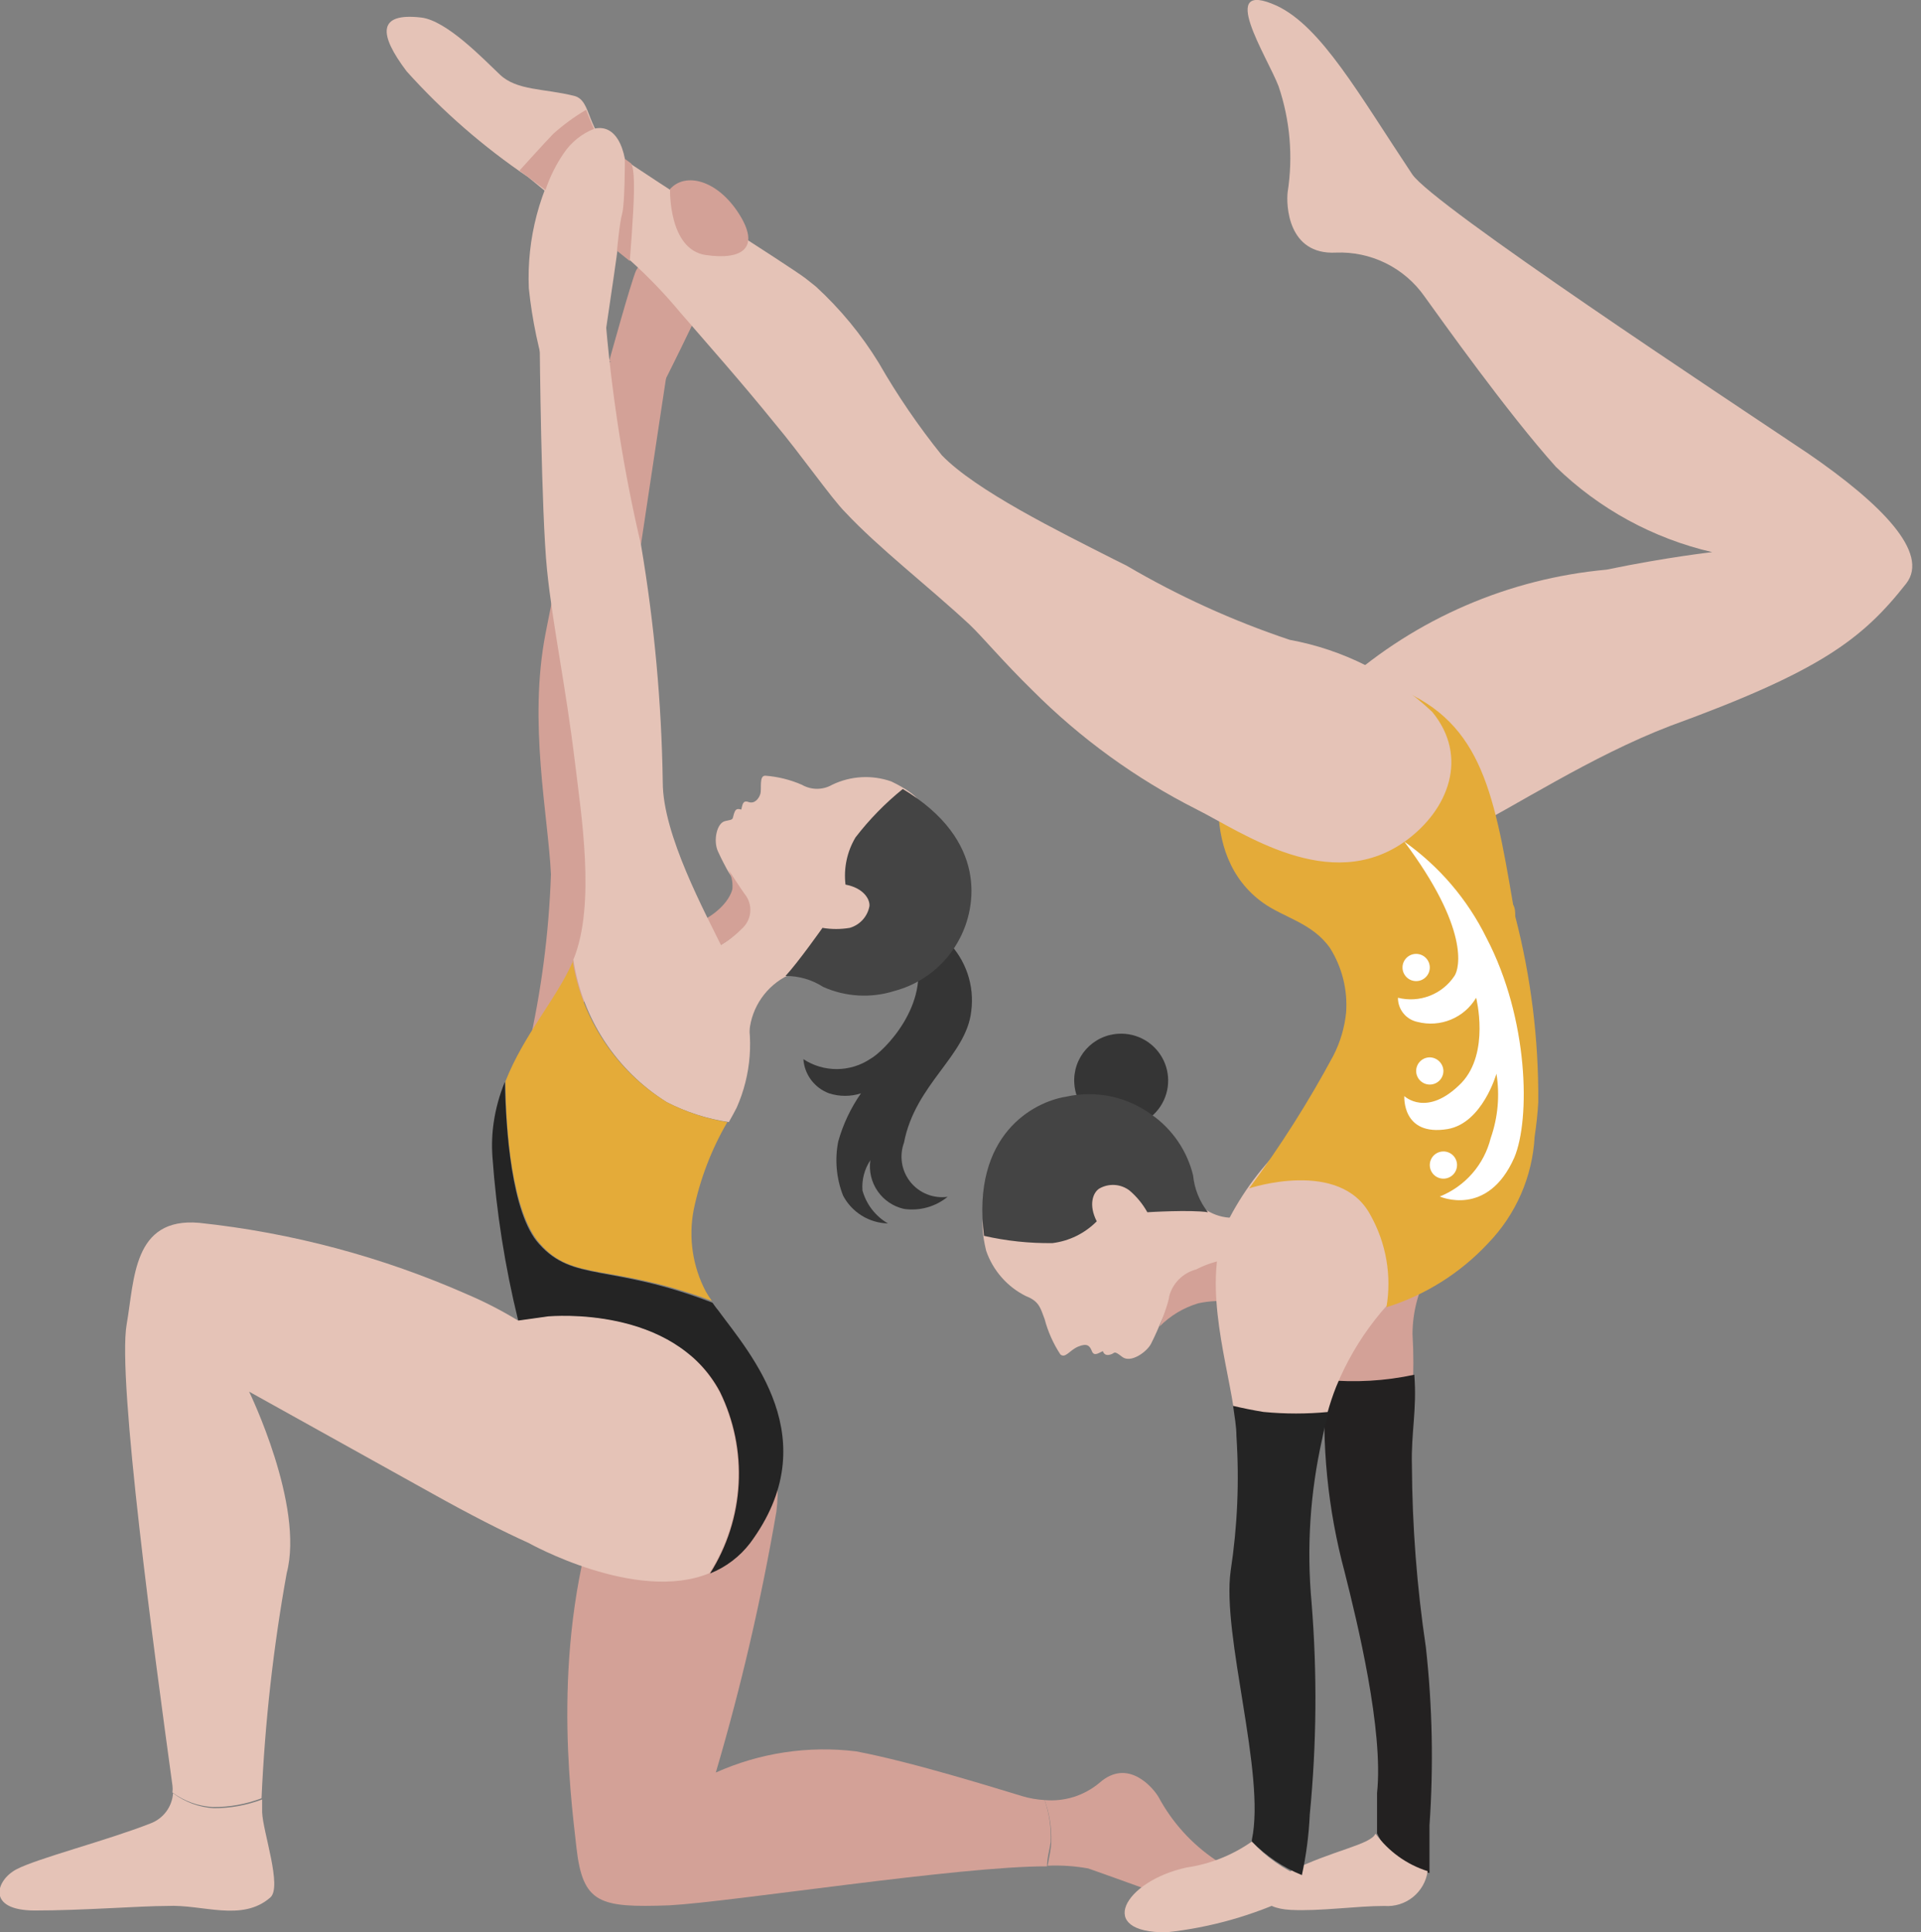 <svg width="174" height="175" viewBox="0 0 174 175" fill="none" xmlns="http://www.w3.org/2000/svg">
<rect x="0" y="0" width="174" height="175" fill="#808080" stroke="none"/>
<g clip-path="url(#clip0_21_1014)">
<path d="M85.834 85.267C86.649 86.085 87.266 87.078 87.637 88.17C88.008 89.262 88.124 90.425 87.975 91.569C87.536 95.624 82.897 98.172 81.882 103.487C81.663 104.082 81.602 104.723 81.704 105.349C81.807 105.974 82.07 106.562 82.468 107.056C82.866 107.55 83.385 107.932 83.975 108.166C84.565 108.4 85.206 108.478 85.834 108.392C85.287 108.837 84.654 109.165 83.973 109.354C83.293 109.542 82.581 109.588 81.882 109.488C80.911 109.27 80.058 108.695 79.493 107.878C78.928 107.06 78.693 106.06 78.835 105.077C78.298 105.885 78.047 106.849 78.121 107.816C78.469 109.075 79.296 110.147 80.427 110.803C79.586 110.782 78.766 110.537 78.052 110.094C77.338 109.651 76.755 109.026 76.364 108.282C75.753 106.723 75.601 105.021 75.925 103.378C76.362 101.821 77.058 100.348 77.984 99.021C77.047 99.323 76.039 99.323 75.102 99.021C74.455 98.785 73.891 98.367 73.477 97.818C73.062 97.268 72.817 96.611 72.769 95.925C73.671 96.516 74.727 96.829 75.806 96.824C76.885 96.819 77.938 96.497 78.835 95.898C80.043 95.24 84.325 90.966 82.897 86.308C82.074 83.732 85.834 85.267 85.834 85.267Z" fill="#353535"/>
<path d="M94.618 163.026C93.93 162.986 93.248 162.867 92.587 162.67C90.556 162.067 82.76 159.601 77.545 158.615C73.212 158.084 68.817 158.748 64.836 160.533C67.126 152.765 68.959 144.869 70.326 136.887C71.314 129.078 65.714 119.79 61.899 123.188C58.227 126.51 55.612 130.835 54.377 135.627C49.876 148.779 51.633 162.177 52.209 167.301C52.785 172.424 54.295 172.78 60.608 172.561C66.263 172.26 86.932 168.999 94.838 169.027C94.838 168.232 95.085 167.465 95.167 166.835C95.226 165.542 95.04 164.25 94.618 163.026Z" fill="#D3A197"/>
<path d="M98.571 169.219C105.159 171.52 110.237 173.74 113.723 172.972C118.334 171.986 112.076 169.657 110.1 168.452C107.941 166.999 106.169 165.043 104.939 162.752C104.472 161.958 102.194 159.163 99.587 161.465C98.902 162.039 98.111 162.473 97.259 162.741C96.406 163.009 95.509 163.106 94.618 163.026C95.052 164.229 95.256 165.502 95.222 166.78C95.222 167.41 95.03 168.178 94.893 168.972C96.124 168.917 97.358 168.999 98.571 169.219Z" fill="#D3A197"/>
<path d="M51.249 13.371C48.873 17.184 47.706 21.625 47.9 26.112C48.199 28.988 48.797 31.825 49.684 34.578C49.684 34.578 54.597 34.797 54.378 34.085C54.158 33.373 57.123 17.097 56.601 14.385C56.08 11.672 54.323 10.247 51.249 13.371Z" fill="#E5C3B7"/>
<path d="M79.22 83.404C80.4 82.527 84.051 75.184 83.474 72.992C83.474 72.992 83.474 72.088 80.729 70.772C79.861 70.468 78.942 70.337 78.023 70.389C77.104 70.441 76.205 70.674 75.377 71.074C74.959 71.314 74.486 71.441 74.004 71.441C73.522 71.441 73.049 71.314 72.632 71.074C71.579 70.615 70.456 70.337 69.31 70.252C68.734 70.252 69.008 71.43 68.871 71.896C68.734 72.362 68.322 72.828 67.801 72.636C67.279 72.444 67.252 72.882 67.142 73.321C66.703 73.184 66.593 73.321 66.456 73.787C66.319 74.252 66.456 74.198 65.687 74.362C64.918 74.526 64.589 76.143 65.028 77.102C65.468 78.061 65.632 78.307 65.824 78.691C66.016 79.075 67.087 80.636 67.362 80.993C67.708 81.428 67.883 81.975 67.852 82.531C67.822 83.086 67.589 83.611 67.197 84.007C66.337 84.986 65.241 85.731 64.013 86.171C62.903 87.29 61.613 88.216 60.197 88.911L66.95 97.131C66.785 96.199 67.856 93.898 67.883 93.35C67.989 92.287 68.364 91.268 68.974 90.391C69.584 89.514 70.409 88.806 71.369 88.336C74.21 87.077 76.854 85.416 79.22 83.404Z" fill="#E5C3B7"/>
<path d="M63.133 86.555C64.719 86.073 66.155 85.196 67.306 84.006C67.698 83.611 67.931 83.086 67.961 82.531C67.992 81.975 67.817 81.428 67.47 80.993C67.196 80.636 65.933 78.691 65.933 78.691C66.236 79.214 66.379 79.814 66.345 80.417C66.345 80.883 65.302 83.623 60.114 84.472C60.059 86.637 63.133 86.555 63.133 86.555Z" fill="#D3A197"/>
<path d="M81.772 71.457C80.177 72.746 78.74 74.217 77.49 75.841C76.723 77.127 76.405 78.63 76.584 80.116C78.204 80.417 78.808 81.431 78.753 82.061C78.669 82.523 78.458 82.953 78.142 83.301C77.827 83.65 77.421 83.903 76.969 84.034C76.151 84.171 75.316 84.171 74.498 84.034C74.498 84.034 72.275 87.185 71.149 88.39C72.356 88.382 73.539 88.725 74.553 89.377C76.575 90.285 78.86 90.421 80.976 89.76C82.259 89.425 83.456 88.822 84.487 87.991C85.519 87.16 86.362 86.119 86.96 84.938C88.388 82.198 89.54 76.115 81.772 71.457Z" fill="#444444"/>
<path d="M60.664 32.03C60.664 32.03 59.236 41.4 57.644 52.059C57.342 53.977 59.785 84.938 59.785 84.938L47.845 94.966C49.034 89.783 49.723 84.498 49.903 79.184C49.656 73.869 47.845 65.484 49.409 57.402C50.48 51.922 54.24 32.934 54.24 32.934L60.664 32.03Z" fill="#D3A197"/>
<path d="M15.674 162.396C15.634 162.999 15.422 163.578 15.062 164.064C14.701 164.55 14.209 164.922 13.643 165.136C9.663 166.698 3.349 168.315 1.483 169.301C-0.384 170.287 -1.262 173.027 3.157 173.027C7.576 173.027 12.627 172.616 15.125 172.616C18.364 172.452 21.905 174.096 24.485 171.849C25.583 170.89 23.799 165.876 23.744 164.122C23.744 163.766 23.744 163.383 23.744 162.972C22.342 163.504 20.853 163.773 19.352 163.766C18.018 163.68 16.739 163.204 15.674 162.396Z" fill="#E5C3B7"/>
<path d="M55.174 32.715C55.174 32.715 57.178 25.454 57.617 24.495C58.851 22.424 60.663 20.758 62.832 19.7C66.291 18.823 66.401 20.139 65.577 22.824C64.754 25.509 60.224 34.468 60.224 34.468L55.174 32.715Z" fill="#D3A197"/>
<path d="M60.389 99.816C62.154 100.72 64.054 101.331 66.016 101.624C66.263 101.186 66.51 100.748 66.73 100.309C68.048 97.334 68.3 93.996 67.443 90.856C66.992 89.288 66.395 87.766 65.659 86.308C63.848 82.609 60.032 75.595 60.032 70.855C59.924 63.636 59.263 56.437 58.056 49.319C56.534 42.817 55.479 36.215 54.899 29.564L48.888 31.317C48.888 31.317 49.025 46.469 49.547 51.593C50.068 56.717 51.221 61.977 52.072 68.992C52.621 73.622 53.993 81.924 51.935 86.911C52.329 89.543 53.289 92.059 54.748 94.286C56.207 96.514 58.131 98.4 60.389 99.816Z" fill="#E5C3B7"/>
<path d="M60.69 24.988C60.69 25.235 61.075 27.482 63.024 27.372C64.972 27.262 68.623 24.66 65.878 23.098C63.133 21.536 60.69 24.988 60.69 24.988Z" fill="#E5C3B7"/>
<path d="M129.726 114.639C128.565 116.497 127.947 118.642 127.942 120.831C128.046 122.574 128.046 124.322 127.942 126.065H119.982C119.982 126.065 116.55 117.626 120.366 115.297C123.302 113.948 126.63 113.714 129.726 114.639Z" fill="#D3A197"/>
<path d="M94.618 119.461C94.234 118.448 94.124 117.845 92.916 117.379C91.225 116.533 89.933 115.057 89.321 113.269C88.579 110.173 89.321 109.598 89.321 109.598C90.83 107.652 98.928 106.036 100.3 106.419C103.431 107.039 106.454 108.11 109.276 109.598C109.99 110.051 110.818 110.292 111.664 110.292C112.51 110.292 113.339 110.051 114.052 109.598L114.464 116.036C113.458 115.983 112.45 115.983 111.445 116.036C110.759 116.036 110.045 116.036 109.331 116.036C108.767 116.146 108.216 116.312 107.684 116.53C107.108 116.53 106.586 116.53 106.394 116.968C106.202 117.406 105.022 120.037 105.022 120.037C105.022 120.037 104.637 120.968 104.253 121.708C103.869 122.448 102.414 123.489 101.645 122.886C100.877 122.284 100.987 122.53 100.685 122.64C100.383 122.749 100.053 122.804 99.889 122.366C99.477 122.558 99.093 122.859 98.9 122.366C98.708 121.873 98.461 121.626 97.665 121.955C96.869 122.284 96.512 123.051 96.046 122.667C95.4 121.682 94.919 120.6 94.618 119.461Z" fill="#E5C3B7"/>
<path d="M114.464 118.749C114.464 118.749 113.448 113.872 111.884 113.981C110.648 114.062 109.442 114.398 108.343 114.968C107.756 115.122 107.221 115.429 106.791 115.858C106.362 116.286 106.055 116.82 105.9 117.406C105.9 117.872 105.021 120.146 105.021 120.146C105.996 119.158 107.204 118.433 108.535 118.036C110.535 117.602 112.624 117.853 114.464 118.749Z" fill="#D3A197"/>
<path d="M101.316 93.624C102.155 93.576 102.99 93.779 103.715 94.205C104.439 94.631 105.021 95.261 105.387 96.017C105.752 96.773 105.885 97.62 105.769 98.451C105.653 99.283 105.292 100.061 104.733 100.688C104.174 101.315 103.441 101.762 102.627 101.974C101.814 102.185 100.955 102.151 100.161 101.876C99.367 101.601 98.671 101.097 98.164 100.428C97.656 99.759 97.358 98.955 97.308 98.117C97.271 97.558 97.346 96.998 97.528 96.468C97.71 95.939 97.996 95.451 98.369 95.032C98.742 94.614 99.194 94.274 99.7 94.032C100.206 93.79 100.755 93.651 101.316 93.624Z" fill="#353535"/>
<path d="M89.128 111.926C91.163 112.39 93.245 112.611 95.332 112.584C96.852 112.395 98.264 111.7 99.34 110.611C98.571 109.104 99.01 108.008 99.559 107.652C99.981 107.405 100.468 107.289 100.957 107.318C101.445 107.347 101.914 107.521 102.304 107.816C102.958 108.372 103.507 109.04 103.924 109.789C103.924 109.789 107.849 109.543 109.413 109.789C108.653 108.827 108.186 107.667 108.068 106.447C107.527 104.23 106.201 102.284 104.335 100.967C103.233 100.154 101.97 99.587 100.63 99.303C99.29 99.02 97.904 99.026 96.567 99.323C93.63 99.788 87.975 102.748 89.128 111.926Z" fill="#444444"/>
<path d="M124.73 166.04C124.73 166.04 124.73 162.451 124.73 162.396C125.334 156.724 122.946 146.943 121.793 142.367C120.27 136.7 119.686 130.823 120.064 124.968C122.752 125.23 125.466 125.072 128.106 124.503C128.353 127.681 127.804 129.763 127.887 132.723C127.916 138.225 128.338 143.719 129.149 149.162C129.745 154.53 129.855 159.94 129.479 165.328C129.479 165.602 129.479 169.356 129.479 169.63C128.453 169.465 127.484 169.052 126.656 168.426C125.828 167.8 125.166 166.981 124.73 166.04Z" fill="#232121"/>
<path d="M125.389 172.616C122.836 172.616 119.597 173.109 116.907 172.972C114.217 172.835 113.119 171.356 116.907 169.465C120.695 167.575 124.127 167.081 124.593 166.068C125.764 167.674 127.418 168.864 129.314 169.465C129.185 170.39 128.706 171.231 127.977 171.817C127.248 172.402 126.322 172.688 125.389 172.616Z" fill="#E5C3B7"/>
<path d="M114.464 127.955C113.531 127.791 112.625 127.599 111.719 127.407C111.005 122.749 108.727 115.379 111.362 110.31C112.826 107.521 114.789 105.023 117.154 102.939L126.843 106.173L129.588 114.639C125.771 117.429 122.806 121.224 121.024 125.599C120.716 126.379 120.451 127.174 120.228 127.983C118.31 128.156 116.38 128.146 114.464 127.955Z" fill="#E5C3B7"/>
<path d="M107.465 169.136C109.599 168.827 111.63 168.02 113.394 166.78C114.687 168.188 116.269 169.3 118.033 170.041C117.864 170.682 117.544 171.274 117.099 171.767C113.503 173.479 109.642 174.572 105.68 175C99.175 175.082 101.81 170.369 107.465 169.136Z" fill="#E5C3B7"/>
<path d="M113.393 166.78V166.616C114.656 160.643 110.648 148.121 111.472 142.258C112.087 138.224 112.262 134.136 111.993 130.065C111.993 129.216 111.829 128.311 111.692 127.325C112.515 127.517 113.421 127.709 114.436 127.873C116.399 128.064 118.376 128.064 120.338 127.873C120.091 128.777 119.871 129.736 119.762 130.311C118.665 135.181 118.341 140.192 118.801 145.162C119.315 151.547 119.26 157.966 118.636 164.342C118.553 166.185 118.314 168.018 117.923 169.821C116.218 169.132 114.676 168.096 113.393 166.78Z" fill="#242424"/>
<path d="M122.506 76.307C123.298 76.712 124.137 77.016 125.004 77.211L118.279 66.389C117.725 68.275 117.844 70.294 118.615 72.103C119.385 73.912 120.761 75.397 122.506 76.307Z" fill="#E5C3B7"/>
<path d="M163.818 41.099C156.461 36.167 129.781 18.577 127.914 15.782C123.056 8.494 119.679 2.411 115.644 0.52C110.154 -1.973 114.766 5.096 115.809 7.809C116.853 10.893 117.135 14.182 116.633 17.398C116.495 18.549 116.633 23.098 120.997 22.878C122.557 22.814 124.108 23.142 125.508 23.831C126.909 24.521 128.113 25.549 129.012 26.824C130.577 28.988 136.506 37.345 140.925 42.277C144.85 46.097 149.749 48.77 155.089 50.004C155.089 50.004 150.917 50.47 145.509 51.593C136.661 52.401 128.303 56.01 121.656 61.895C120.333 62.681 119.228 63.784 118.441 65.105C117.655 66.426 117.213 67.922 117.154 69.457C116.276 76.061 122.644 85.02 128.957 84.582C135.271 84.144 129.753 78.965 131.702 76.17C131.87 75.94 132.064 75.728 132.279 75.54C137.247 73.019 144.109 68.498 151.246 65.758C164.779 60.827 168.649 57.95 172.657 52.853C174.825 50.059 170.351 45.593 163.818 41.099Z" fill="#E5C3B7"/>
<path d="M137.247 82.993C137.247 82.609 137.247 82.28 137.055 81.924C135.243 71.238 134.036 65.046 125.911 62.087C125.911 62.087 130.193 76.444 124.84 77.184C113.147 78.801 123.056 60.279 123.056 60.279C121.128 60.056 119.175 60.322 117.376 61.049C115.578 61.777 113.991 62.944 112.762 64.443C110.237 68.06 108.316 77.458 114.437 81.787C116.331 83.13 118.884 83.596 120.476 85.87C121.562 87.604 122.071 89.637 121.93 91.678C121.795 93.045 121.404 94.374 120.778 95.597C118.529 99.785 115.978 103.805 113.147 107.625C113.147 107.625 121.381 104.885 124.126 110.036C125.555 112.573 126.069 115.523 125.581 118.393C129.097 117.294 132.265 115.302 134.777 112.611C137.307 110.001 138.809 106.567 139.004 102.94C139.169 101.844 139.278 100.802 139.333 99.816C139.374 94.141 138.673 88.486 137.247 82.993Z" fill="#E4AB39"/>
<path d="M129.726 64.471C126.146 61.1 121.666 58.835 116.825 57.95C111.682 56.23 106.733 53.98 102.057 51.237L100.904 50.661C95.881 48.113 88.415 44.442 85.313 41.236C83.194 38.604 81.284 35.81 79.604 32.879C78.034 30.314 76.112 27.98 73.894 25.947L72.961 25.207C71.451 24.057 58.907 16.138 55.942 14.028C52.978 11.919 53.691 9.124 52.017 8.686C49.272 8.001 46.829 8.22 45.292 6.768C43.755 5.315 40.461 1.863 38.155 1.589C34.175 1.123 34.285 3.096 36.838 6.466C40.094 10.087 43.782 13.298 47.817 16.029L48.257 16.385C51.001 18.632 53.746 20.933 57.15 23.646C58.74 25.082 60.226 26.629 61.597 28.276C63.958 31.016 67.087 34.523 70.189 38.359C72.494 41.099 75.322 45.154 76.557 46.387C79.604 49.648 83.968 52.99 87.838 56.58C88.991 57.676 90.83 59.895 93.52 62.525C97.865 66.88 102.878 70.516 108.37 73.293C112.57 75.403 120.421 81.02 127.228 76.225C131.263 73.348 133.047 68.499 129.726 64.471Z" fill="#E5C3B7"/>
<path d="M131.976 105.515C131.976 105.759 131.904 105.997 131.768 106.2C131.632 106.403 131.439 106.561 131.214 106.654C130.988 106.747 130.74 106.772 130.5 106.724C130.26 106.677 130.04 106.559 129.868 106.387C129.695 106.214 129.577 105.995 129.53 105.755C129.482 105.516 129.506 105.268 129.6 105.043C129.693 104.818 129.852 104.625 130.055 104.49C130.258 104.354 130.497 104.282 130.741 104.282C131.069 104.282 131.383 104.412 131.614 104.643C131.846 104.874 131.976 105.188 131.976 105.515Z" fill="white"/>
<path d="M127.201 76.225C130.369 78.465 132.926 81.46 134.639 84.938C138.482 92.281 138.619 101.378 137.165 104.83C134.749 110.31 130.412 108.365 130.412 108.365C131.545 107.91 132.554 107.194 133.356 106.275C134.158 105.356 134.729 104.259 135.024 103.077C135.681 101.205 135.86 99.199 135.545 97.24C135.545 97.24 134.282 101.707 131.126 102.255C126.953 102.94 127.201 99.268 127.201 99.268C127.201 99.268 129.259 101.268 132.388 98.062C134.969 95.323 133.706 90.363 133.706 90.363C133.18 91.252 132.379 91.946 131.423 92.341C130.468 92.736 129.41 92.811 128.408 92.555C127.902 92.453 127.447 92.179 127.122 91.779C126.796 91.379 126.62 90.879 126.624 90.363C127.582 90.604 128.591 90.541 129.511 90.182C130.431 89.824 131.216 89.188 131.757 88.363C132.196 87.678 133.102 84.116 127.201 76.225Z" fill="white"/>
<path d="M128.271 88.856C128.954 88.856 129.507 88.304 129.507 87.623C129.507 86.942 128.954 86.39 128.271 86.39C127.589 86.39 127.036 86.942 127.036 87.623C127.036 88.304 127.589 88.856 128.271 88.856Z" fill="white"/>
<path d="M130.742 96.994C130.742 97.238 130.669 97.476 130.534 97.679C130.398 97.882 130.205 98.04 129.979 98.133C129.754 98.226 129.505 98.251 129.266 98.203C129.026 98.155 128.806 98.038 128.633 97.866C128.461 97.693 128.343 97.473 128.295 97.234C128.248 96.995 128.272 96.747 128.366 96.522C128.459 96.297 128.617 96.104 128.82 95.969C129.024 95.833 129.262 95.761 129.507 95.761C129.832 95.768 130.142 95.9 130.372 96.13C130.603 96.359 130.735 96.669 130.742 96.994Z" fill="white"/>
<path d="M60.691 17.124C60.691 17.124 60.526 22.604 63.93 23.098C67.334 23.591 68.871 22.385 66.922 19.344C64.973 16.302 62.091 15.563 60.691 17.124Z" fill="#D3A197"/>
<path d="M49.41 17.207C49.801 16.03 50.355 14.915 51.056 13.891C51.724 12.89 52.682 12.116 53.801 11.672C53.472 10.932 53.088 9.946 53.088 9.946C52.031 10.569 51.038 11.294 50.123 12.11C49.3 12.96 47.049 15.453 47.049 15.453L49.41 17.207Z" fill="#D3A197"/>
<path d="M56.601 14.384C56.601 14.384 56.601 18.467 56.354 19.344C56.107 20.221 55.888 22.714 55.888 22.714L57.041 23.645C57.041 23.645 57.397 19.426 57.425 17.207C57.452 14.987 57.15 14.796 57.15 14.796L56.601 14.384Z" fill="#D3A197"/>
<path d="M65.165 126.037C60.966 118.146 49.876 119.16 49.629 119.187L46.884 119.571C45.431 118.689 43.918 117.911 42.355 117.242C34.635 113.83 26.43 111.64 18.035 110.748C12.024 110.228 12.188 115.872 11.475 119.927C10.596 124.914 14.027 150.066 15.62 161.711C15.647 161.92 15.647 162.132 15.62 162.341C16.691 163.129 17.969 163.586 19.298 163.656C20.798 163.664 22.287 163.394 23.69 162.862C23.992 156.024 24.753 149.213 25.968 142.477C27.587 136.339 22.564 126.037 22.564 126.037L38.869 135.106C42.684 137.243 45.567 138.696 47.872 139.737C47.872 139.737 57.644 145.217 64.26 142.477C65.804 140.042 66.698 137.252 66.857 134.375C67.016 131.497 66.433 128.626 65.165 126.037Z" fill="#E5C3B7"/>
<path d="M64.479 117.817C64.28 117.545 64.096 117.262 63.93 116.968C62.735 114.698 62.348 112.089 62.832 109.57C63.413 106.775 64.442 104.092 65.879 101.624C63.965 101.316 62.111 100.706 60.389 99.816C58.116 98.409 56.176 96.526 54.702 94.298C53.228 92.07 52.256 89.55 51.852 86.911V87.157C50.37 90.5 47.433 93.733 45.786 97.925C45.786 102.172 46.363 109.762 48.888 112.612C51.88 116.091 55.229 114.365 64.479 117.817Z" fill="#E4AB39"/>
<path d="M44.605 104.775C44.962 109.773 45.742 114.732 46.938 119.598L49.683 119.215C49.93 119.215 61.02 118.174 65.22 126.065C66.487 128.654 67.07 131.524 66.911 134.402C66.753 137.28 65.858 140.069 64.314 142.504C65.747 141.933 66.999 140.987 67.937 139.764C74.937 130.339 67.937 122.612 65.027 118.639C64.835 118.42 64.698 118.201 64.533 117.982C55.283 114.42 51.934 116.146 48.832 112.666C46.307 109.926 45.813 102.227 45.731 97.98C45.241 99.167 44.9 100.409 44.715 101.679C44.566 102.704 44.529 103.742 44.605 104.775Z" fill="#242424"/>
</g>
<defs>
<clipPath id="clip0_21_1014">
<rect width="173.205" height="175" fill="white"/>
</clipPath>
</defs>
</svg>
